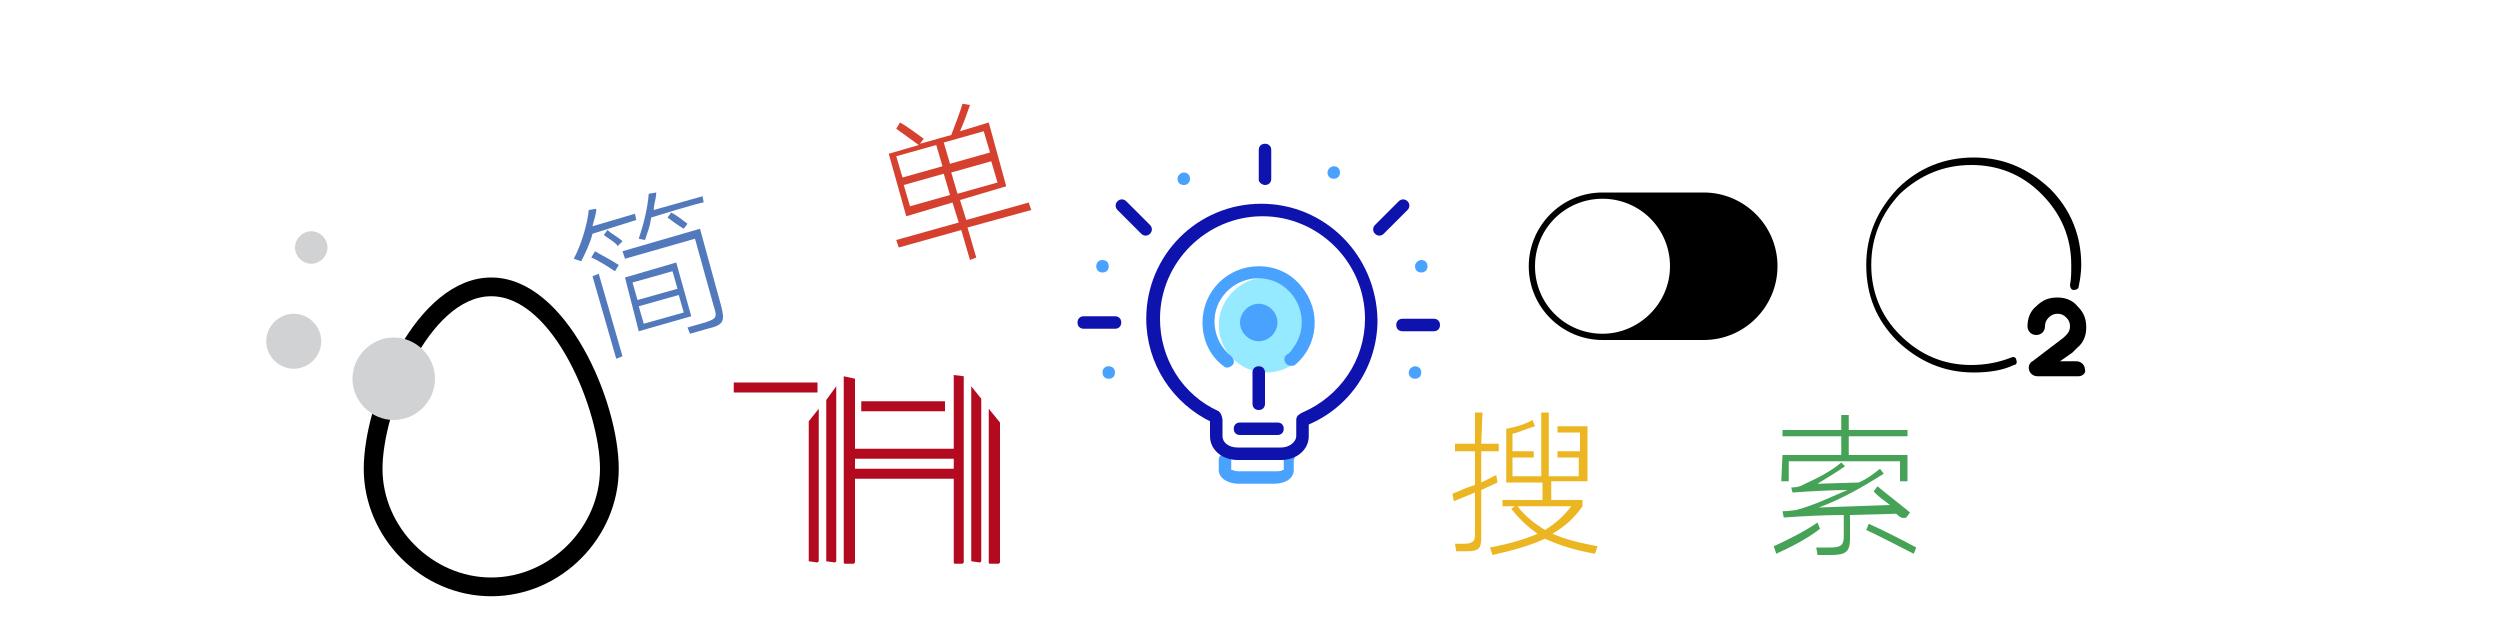 <?xml version="1.0" encoding="utf-8"?>
<!-- Generator: Adobe Illustrator 24.1.1, SVG Export Plug-In . SVG Version: 6.00 Build 0)  -->
<svg version="1.1" id="图层_1" xmlns="http://www.w3.org/2000/svg" xmlns:xlink="http://www.w3.org/1999/xlink" x="0px" y="0px"
	 viewBox="0 0 200 50" style="enable-background:new 0 0 200 50;" xml:space="preserve">
<style type="text/css">
	.st0{fill:#B40A1F;}
	.st1{fill:#95EAFF;}
	.st2{fill:#49A3FE;}
	.st3{fill:#0F13AE;}
	.st4{fill:#D1D2D4;}
	.st5{fill:#5179BC;}
	.st6{fill:#D5402F;}
	.st7{fill:#EBB621;}
	.st8{fill:#45A256;}
</style>
<path class="st0" d="M68.9,32.1h6.7v0.8h-6.7C68.9,32.9,68.9,32.1,68.9,32.1z"/>
<path class="st0" d="M58.7,30.6h6.7v0.8h-6.7V30.6z"/>
<path class="st0" d="M79.1,32.7V45c0,0,0,0.1,0.1,0.1h0.7c0,0,0.1-0.1,0.1-0.1V33.8L79.1,32.7z"/>
<path class="st0" d="M77.7,44.9C77.7,45,77.7,45,77.7,44.9l0.7,0.1c0,0,0.1-0.1,0.1-0.1v-13l-0.8-1L77.7,44.9z"/>
<path class="st0" d="M76.3,30v5.9h-7.9c0,0-0.1,0-0.1,0.1v0.6c0,0,0,0.1,0.1,0.1h7.9v0.8h-7.9c0,0-0.1,0-0.1,0.1v0.6
	c0,0,0,0.1,0.1,0.1l0,0h7.9v6.7c0,0,0,0.1,0.1,0.1H77c0,0,0.1-0.1,0.1-0.1V30.1"/>
<path class="st0" d="M64.7,44.9C64.7,45,64.7,45,64.7,44.9l0.7,0.1c0,0,0.1-0.1,0.1-0.1V32.7l-0.8,1V44.9z"/>
<path class="st0" d="M66.1,44.9C66.1,45,66.1,45,66.1,44.9l0.7,0.1c0,0,0.1-0.1,0.1-0.1V30.9l-0.8,1.1V44.9z"/>
<path class="st0" d="M67.5,30.1v14.9c0,0,0,0.1,0.1,0.1h0.7c0,0,0.1-0.1,0.1-0.1V30.3"/>
<path d="M136.3,15.4h-8.1c-3.3,0-5.9,2.7-5.9,5.9c0,3.3,2.7,5.9,5.9,5.9h8.1c3.3,0,5.9-2.7,5.9-5.9C142.2,18,139.5,15.4,136.3,15.4
	L136.3,15.4z M128.2,26.7c-3,0-5.4-2.4-5.4-5.4c0-3,2.4-5.4,5.4-5.4c3,0,5.4,2.4,5.4,5.4C133.6,24.3,131.1,26.7,128.2,26.7z"/>
<path d="M157.9,29.8c-2.4,0-4.4-0.9-6.1-2.5c-1.7-1.7-2.5-3.7-2.5-6.1c0-2.4,0.9-4.4,2.5-6.1c1.7-1.7,3.8-2.5,6.1-2.5
	c2.4,0,4.4,0.9,6.1,2.5c1.7,1.7,2.5,3.8,2.5,6.1c0,0.6-0.1,1.2-0.2,1.7c0,0.2-0.2,0.3-0.4,0.3c-0.2,0-0.3-0.2-0.3-0.4
	c0.1-0.5,0.1-1,0.1-1.6c0-2.2-0.8-4.1-2.4-5.7c-1.6-1.6-3.5-2.3-5.6-2.3c-2.2,0-4.1,0.8-5.7,2.3c-1.5,1.6-2.3,3.5-2.3,5.7
	c0,2.2,0.8,4.1,2.3,5.6c1.6,1.6,3.5,2.4,5.7,2.4c1.1,0,2.2-0.2,3.2-0.6c0.2-0.1,0.4,0,0.4,0.2c0,0,0,0,0,0c0.1,0.2,0,0.4-0.2,0.4
	c0,0,0,0,0,0C160.3,29.6,159.2,29.8,157.9,29.8z"/>
<path d="M166.3,30.1h-3.3c-0.4,0-0.7-0.3-0.7-0.7c0-0.2,0.1-0.4,0.3-0.5l2.5-1.9c0,0,0.1-0.1,0.1-0.1c0,0,0.1-0.1,0.1-0.1
	c0.2-0.2,0.3-0.4,0.3-0.7c0-0.3-0.1-0.5-0.3-0.7c-0.2-0.2-0.4-0.3-0.7-0.3c-0.3,0-0.5,0.1-0.7,0.3c-0.2,0.2-0.3,0.4-0.3,0.7
	c0,0.4-0.3,0.7-0.7,0.7c-0.4,0-0.7-0.3-0.7-0.7c0-0.6,0.2-1.2,0.7-1.6c0.5-0.5,1-0.7,1.7-0.7c0.6,0,1.2,0.2,1.6,0.7
	c0.5,0.5,0.7,1,0.7,1.7c0,0.6-0.2,1.2-0.7,1.6c-0.1,0.1-0.1,0.1-0.2,0.2c0,0,0,0-0.1,0.1c0,0,0,0-0.1,0.1l-1,0.7h1.3
	c0.4,0,0.7,0.3,0.7,0.7C166.9,29.8,166.6,30.1,166.3,30.1z"/>
<path class="st1" d="M97.5,26c0,2.1,1.7,3.8,3.8,3.8s3.8-1.7,3.8-3.8s-1.7-3.8-3.8-3.8S97.5,24,97.5,26z"/>
<path class="st2" d="M103.2,36.3c-0.3,0-0.5,0.2-0.5,0.5v0.8c0,0,0,0-0.1,0c-0.1,0.1-0.3,0.1-0.6,0.1h-2.8c-0.2,0-0.4,0-0.6-0.1
	c-0.1,0-0.1,0-0.1,0v-0.8c0-0.3-0.2-0.5-0.5-0.5c-0.3,0-0.5,0.2-0.5,0.5v0.8c0,0.7,0.8,1.1,1.6,1.1h2.8c0.9,0,1.6-0.4,1.6-1.1v-0.8
	C103.7,36.5,103.5,36.3,103.2,36.3L103.2,36.3z"/>
<path class="st2" d="M113.2,21.3c0,0.3,0.2,0.5,0.5,0.5c0.3,0,0.5-0.2,0.5-0.5s-0.2-0.5-0.5-0.5C113.5,20.8,113.2,21,113.2,21.3z"/>
<path class="st2" d="M112.7,29.8c0,0.3,0.2,0.5,0.5,0.5c0.3,0,0.5-0.2,0.5-0.5s-0.2-0.5-0.5-0.5C113,29.3,112.7,29.5,112.7,29.8z"/>
<path class="st2" d="M106.2,13.8c0,0.3,0.2,0.5,0.5,0.5c0.3,0,0.5-0.2,0.5-0.5c0-0.3-0.2-0.5-0.5-0.5
	C106.5,13.3,106.2,13.5,106.2,13.8z"/>
<path class="st2" d="M94.2,14.3c0,0.3,0.2,0.5,0.5,0.5c0.3,0,0.5-0.2,0.5-0.5c0-0.3-0.2-0.5-0.5-0.5C94.5,13.8,94.2,14,94.2,14.3z"
	/>
<path class="st2" d="M87.7,21.3c0,0.3,0.2,0.5,0.5,0.5s0.5-0.2,0.5-0.5s-0.2-0.5-0.5-0.5S87.7,21,87.7,21.3z"/>
<path class="st2" d="M88.2,29.8c0,0.3,0.2,0.5,0.5,0.5s0.5-0.2,0.5-0.5s-0.2-0.5-0.5-0.5S88.2,29.5,88.2,29.8z"/>
<path class="st2" d="M99.2,25.8c0,0.8,0.7,1.5,1.5,1.5s1.5-0.7,1.5-1.5s-0.7-1.5-1.5-1.5S99.2,25,99.2,25.8z"/>
<path class="st2" d="M100.7,21.3c-2.5,0-4.5,2-4.5,4.5c0,1.4,0.6,2.7,1.7,3.5c0.2,0.2,0.5,0.1,0.7-0.1c0.2-0.2,0.1-0.5-0.1-0.7
	c-1.5-1.2-1.8-3.4-0.6-4.9s3.4-1.8,4.9-0.6c1.5,1.2,1.8,3.4,0.6,4.9c-0.1,0.2-0.3,0.4-0.5,0.5c-0.2,0.2-0.2,0.5,0,0.7
	c0.2,0.2,0.5,0.2,0.7,0.1c1.9-1.6,2.1-4.4,0.5-6.3C103.3,21.9,102.1,21.3,100.7,21.3z"/>
<path class="st3" d="M103.7,34.9c0,0.4-0.5,0.9-1.2,0.9H99c-0.7,0-1.2-0.4-1.2-0.9v-1.3c0-0.3-0.2-0.5-0.5-0.5
	c-0.3,0-0.5,0.2-0.5,0.5v1.3c0,1.1,1,1.9,2.2,1.9h3.5c1.2,0,2.2-0.8,2.2-1.9v-1.3c0-0.3-0.2-0.5-0.5-0.5c-0.3,0-0.5,0.2-0.5,0.5
	V34.9z"/>
<path class="st3" d="M100.9,16.3c-5.1,0-9.2,4.1-9.2,9.2c0,3.6,2.1,6.8,5.3,8.3c0.3,0.1,0.5,0,0.7-0.2c0.1-0.3,0-0.5-0.2-0.7
	c-2.9-1.3-4.7-4.2-4.7-7.4c0-4.5,3.7-8.2,8.2-8.2s8.2,3.7,8.2,8.2c0,3.3-2,6.2-5,7.5c-0.3,0.1-0.4,0.4-0.2,0.7
	c0.1,0.2,0.4,0.4,0.6,0.3c3.4-1.4,5.6-4.7,5.6-8.4C110.1,20.4,106,16.3,100.9,16.3z M114.7,25.5h-2.5c-0.3,0-0.5,0.2-0.5,0.5
	s0.2,0.5,0.5,0.5h2.5c0.3,0,0.5-0.2,0.5-0.5S115,25.5,114.7,25.5z M89.2,25.3h-2.5c-0.3,0-0.5,0.2-0.5,0.5s0.2,0.5,0.5,0.5h2.5
	c0.3,0,0.5-0.2,0.5-0.5S89.5,25.3,89.2,25.3z"/>
<path class="st3" d="M102.2,33.8h-3c-0.3,0-0.5,0.2-0.5,0.5s0.2,0.5,0.5,0.5h3c0.3,0,0.5-0.2,0.5-0.5S102.5,33.8,102.2,33.8z
	 M101.2,14.8c0.3,0,0.5-0.2,0.5-0.5V12c0-0.3-0.2-0.5-0.5-0.5c-0.3,0-0.5,0.2-0.5,0.5v2.4C100.7,14.6,101,14.8,101.2,14.8z M92,18
	l-1.9-1.9c-0.2-0.2-0.5-0.2-0.7,0c-0.2,0.2-0.2,0.5,0,0.7l1.9,1.9c0.2,0.2,0.5,0.2,0.7,0C92.2,18.5,92.2,18.2,92,18
	C92,18,92,18,92,18z M112.6,16.1c-0.2-0.2-0.5-0.2-0.7,0c0,0,0,0,0,0L110,18c-0.2,0.2-0.2,0.5,0,0.7c0.2,0.2,0.5,0.2,0.7,0l1.9-1.9
	C112.8,16.6,112.8,16.3,112.6,16.1C112.6,16.1,112.6,16.1,112.6,16.1z"/>
<path class="st3" d="M101.2,29.8c0-0.3-0.2-0.5-0.5-0.5c-0.3,0-0.5,0.2-0.5,0.5v2.5c0,0.3,0.2,0.5,0.5,0.5c0.3,0,0.5-0.2,0.5-0.5
	V29.8z"/>
<path d="M39.3,22.2c-6,0-10.2,9.9-10.2,15.3c0,5.5,4.6,10.2,10.2,10.2S49.5,43,49.5,37.5C49.5,32.1,45.3,22.2,39.3,22.2z M39.3,46.2
	c-4.7,0-8.7-4-8.7-8.7c0-4.6,3.7-13.8,8.7-13.8S48,32.9,48,37.5C48,42.2,44,46.2,39.3,46.2z"/>
<path class="st4" d="M23.6,19.8c0,0.7,0.6,1.3,1.3,1.3s1.3-0.6,1.3-1.3c0-0.7-0.6-1.3-1.3-1.3S23.6,19.1,23.6,19.8z"/>
<path class="st4" d="M21.3,27.3c0,1.2,1,2.2,2.2,2.2c1.2,0,2.2-1,2.2-2.2s-1-2.2-2.2-2.2C22.3,25.1,21.3,26.1,21.3,27.3z"/>
<path class="st4" d="M28.2,30.3c0,1.8,1.5,3.3,3.3,3.3c1.8,0,3.3-1.5,3.3-3.3c0-1.8-1.5-3.3-3.3-3.3S28.2,28.5,28.2,30.3
	C28.2,30.3,28.2,30.3,28.2,30.3z"/>
<path class="st5" d="M47.4,18.7c-0.2,0.8-0.6,1.6-0.9,2.2l-0.6-0.2c0.6-1.1,1.1-2.8,1.2-3.9l0.6-0.1c0,0.5-0.2,0.9-0.3,1.4l3.4-1
	l0.1,0.5L47.4,18.7z M47.4,22.1l0.5-0.2l1.9,6.6l-0.5,0.2L47.4,22.1z M47.3,20.6l0.3-0.5c0.5,0.3,1.3,0.7,1.9,1.1l-0.3,0.5
	C48.6,21.3,47.8,20.8,47.3,20.6z M48.3,18.8l0.3-0.4c0.3,0.3,0.9,0.6,1.2,0.9l-0.4,0.4C49.4,19.5,48.7,19.1,48.3,18.8z M54.1,21
	l1.2,4.3l-4.2,1.2L50,22.2L54.1,21z M56.4,25.8c0.9-0.3,1-0.4,0.7-1.3l-1.5-5.4L50,20.7l-0.2-0.6l6.2-1.8l1.7,6.2
	c0.3,1.2,0.2,1.5-1.1,1.8l-1.4,0.4L55,26.2C55,26.2,56.4,25.8,56.4,25.8z M51,24l3.2-0.9l-0.4-1.4l-3.2,0.9L51,24z M54.7,25
	l-0.4-1.4l-3.2,0.9l0.4,1.4L54.7,25z M52.1,17.4c-0.1,0.7-0.3,1.2-0.5,1.8l-0.5-0.1c0.4-1.2,0.7-2.4,0.8-3.6l0.6-0.1
	c0,0.5-0.2,0.9-0.2,1.4l3.9-1.1l0.1,0.5C56.3,16.1,52.1,17.4,52.1,17.4z M53.4,17.4l0.3-0.4c0.4,0.2,0.9,0.6,1.3,0.9l-0.3,0.4
	C54.2,18,53.8,17.7,53.4,17.4z"/>
<path class="st6" d="M77.4,18.2l0.7,2.4l-0.5,0.2l-0.7-2.4l-5,1.4l-0.2-0.6l5-1.4l-0.5-1.6l-3.7,1.1l-1.4-5l2.4-0.7
	c-0.4-0.3-1.4-1-1.8-1.3L72,9.8c0.4,0.2,1.5,1,1.9,1.3l-0.3,0.4l2.5-0.7C76.4,10,76.8,9,77,8.3l0.6,0.1c-0.2,0.6-0.5,1.4-0.8,2.1
	l2.3-0.7l1.4,5.1L76.8,16l0.5,1.6l5-1.4l0.2,0.6L77.4,18.2C77.4,18.3,77.4,18.2,77.4,18.2z M72.2,14.2l3.2-0.9l-0.5-1.7l-3.2,0.9
	L72.2,14.2z M72.8,16.5l3.2-0.9l-0.5-1.7l-3.2,0.9L72.8,16.5z M75.5,11.4l0.5,1.7l3.2-0.9l-0.5-1.7L75.5,11.4z M79.8,14.6l-0.5-1.7
	l-3.2,0.9l0.5,1.7L79.8,14.6z"/>
<path class="st7" d="M118.5,35.5h1.4v0.6h-1.4v2.5l1.2-0.6l0.1,0.6l-1.3,0.6V43c0,0.9-0.2,1.1-1.2,1.1h-0.8l-0.1-0.6h0.7
	c0.7,0,0.9-0.2,0.9-0.7v-3.4l-1.7,0.7l-0.1-0.6c0.5-0.2,1.1-0.5,1.8-0.7v-2.7h-1.6v-0.6h1.6v-2.5h0.6L118.5,35.5L118.5,35.5z
	 M123.4,40v-1.4h-2.9v-4.3c0.6-0.1,1.4-0.3,2.1-0.7l0.2,0.5c-0.7,0.2-1.3,0.5-1.8,0.6v1.4h1.7v0.5H121v1.5h2.3v-5.1h0.6v5.1h2.4
	v-1.5h-1.7v-0.5h1.8v-1.5h-1.8v-0.5h2.4v4.4h-2.9V40h2.5v0.5c-0.7,1-1.4,1.6-2.4,2.2c0.9,0.4,2,0.7,3.6,1l-0.2,0.6
	c-1.7-0.3-2.9-0.7-4-1.2c-1.1,0.5-2.4,0.9-4.2,1.3l-0.2-0.6c1.6-0.3,2.9-0.7,3.8-1.1c-0.7-0.5-1.4-1.1-2.1-2l0.3-0.2h-1V40
	C120.2,40,123.4,40,123.4,40z M123.6,42.4c0.8-0.5,1.5-1.1,2.1-1.9h-4.3C122.1,41.4,122.8,41.9,123.6,42.4z"/>
<path class="st8" d="M142.1,44.3l-0.2-0.6c1.1-0.5,2.5-1.2,3.5-1.9l0.2,0.5C144.6,43.1,143.2,43.8,142.1,44.3z M151.7,41.1l-3.7,0.1
	v1.9c0,1-0.3,1.3-1.5,1.3h-1.1l-0.1-0.6h1.1c0.9,0,1.1-0.2,1.1-0.9v-1.7c-1.6,0-3.4,0.1-4.8,0.2l-0.1-0.5c0.5,0,1-0.1,1.1-0.1
	c1.5-0.4,2.9-1.1,4.1-1.6c-1.1,0-3,0.1-4.4,0.2l-0.1-0.4c0.4,0,0.8-0.1,0.9-0.2c1.1-0.5,2.3-1.1,3.1-1.8l0.3,0.3
	c-0.7,0.5-1.4,0.9-2.2,1.4l3.3-0.1c0.7-0.3,1.2-0.7,1.7-1.1l0.3,0.4c-1.6,1-3.3,2-5.2,2.7l5.7-0.2c-0.5-0.4-1-0.7-1.3-1.1l0.3-0.4
	c0.7,0.6,1.9,1.5,2.6,2.1l-0.3,0.4C152.2,41.5,152,41.4,151.7,41.1z M142.6,36.4h4.7v-1.5h-4.7v-0.5h4.7v-1.2h0.6v1.2h4.7v0.5h-4.7
	v1.5h4.7v2.1h-0.6v-1.6h-8.9v1.6h-0.6L142.6,36.4L142.6,36.4z M149.3,42.4l0.2-0.5c0.9,0.4,2.9,1.4,3.8,1.9l-0.2,0.5
	C152.1,43.8,150.2,42.8,149.3,42.4z"/>
</svg>
